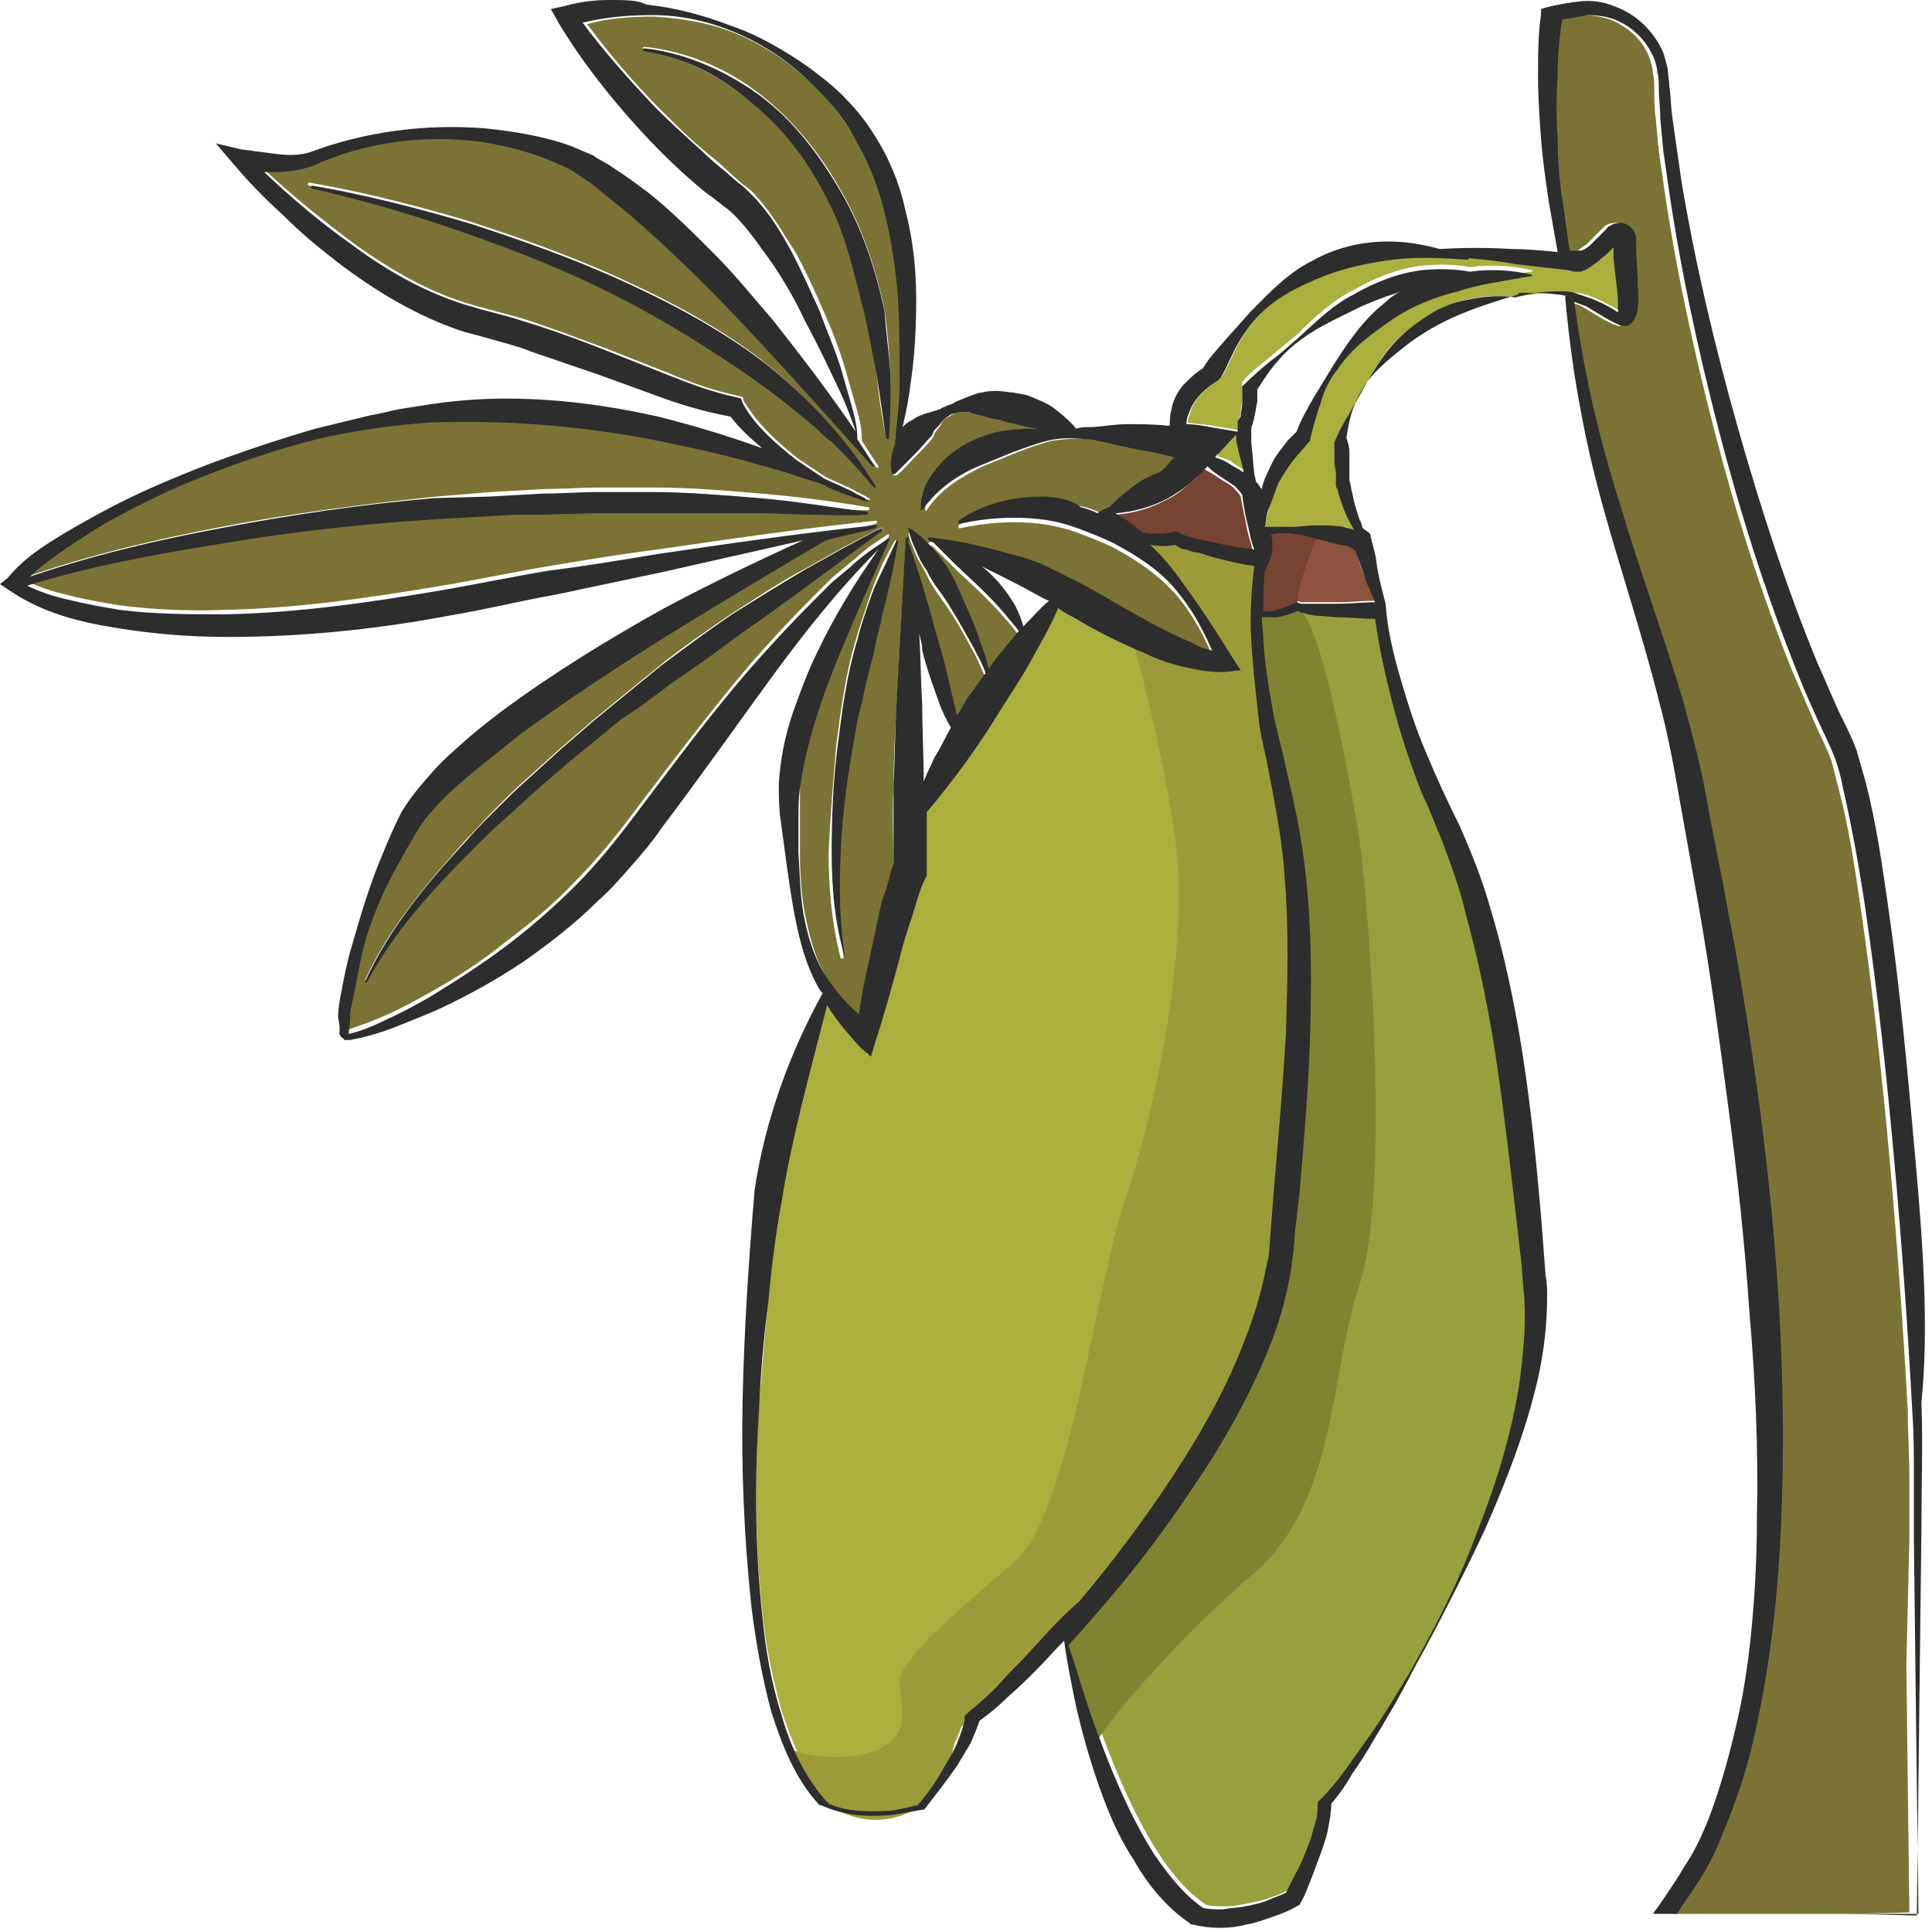 <?xml version="1.0" encoding="utf-8"?>
<!-- Generator: Adobe Illustrator 23.0.0, SVG Export Plug-In . SVG Version: 6.00 Build 0)  -->
<svg version="1.1" id="Layer_1" xmlns="http://www.w3.org/2000/svg" xmlns:xlink="http://www.w3.org/1999/xlink" x="0px" y="0px"
	 viewBox="0 0 128 128" style="enable-background:new 0 0 128 128;" xml:space="preserve">
<style type="text/css">
	.st0{fill:#97A03D;}
	.st1{fill:#8D533E;}
	.st2{fill:#AAAF3E;}
	.st3{fill:#774333;}
	.st4{fill:#D3B48C;}
	.st5{fill:#7A7335;}
	.st6{fill:#2D2D2D;}
	.st7{fill:#808432;}
	.st8{fill:#9B9B3A;}
</style>
<g>
	<path class="st0" d="M87.3,40.5c-0.2,0-0.5,0-0.7-0.1c-0.1,0-0.2,0-0.4-0.1c-0.1,0-0.1,0-0.2-0.1c0,0-0.1,0-0.1,0
		c-0.4,0.2-0.9,0.3-1.3,0.4c-0.2,0-0.5,0.1-0.8,0c-0.1,0-0.1,0-0.2,0c0,0.5,0.1,1,0.1,1.5c0.1,1.7,0.4,3.4,0.7,5.1
		c0.2,0.8,0.4,1.7,0.6,2.5l0.6,2.6c0.4,1.7,0.7,3.5,0.9,5.3c0.4,3.5,0.5,7.1,0.3,10.6c-0.1,3.5-0.4,7-0.7,10.5L86,81.4l-0.1,1.3
		c0,0.4-0.1,0.9-0.2,1.4c-0.3,1.8-0.8,3.6-1.5,5.2c-1.4,3.3-3.2,6.4-5.2,9.4c-2,2.9-4.2,5.7-6.5,8.4c-0.5,0.6-1,1.1-1.5,1.7
		c0.4,1.5,0.9,3,1.4,4.4c0.6,1.7,1.2,3.3,1.9,4.9c0.7,1.6,1.5,3.2,2.4,4.6c0.9,1.4,1.9,2.6,3.2,3.5c0.4,0.1,0.8,0.1,1.3,0.1
		c0.5,0,1-0.1,1.5-0.2c0.5-0.1,1-0.2,1.5-0.4c0.4-0.1,0.8-0.3,1.2-0.5c0.2-0.4,0.4-0.8,0.6-1.2c0.2-0.5,0.5-1,0.7-1.5
		c0.2-0.5,0.4-1,0.5-1.5c0.1-0.5,0.3-1,0.3-1.5l0-0.3l0.2-0.2c0.6-0.5,1.1-1.2,1.6-1.9c0.5-0.7,1-1.4,1.5-2.1c1-1.4,1.9-2.9,2.8-4.4
		c1.8-3,3.3-6.2,4.5-9.4c1.2-3.2,2.2-6.6,2.8-10c0.3-1.7,0.4-3.4,0.3-5.1c0-0.4-0.1-0.8-0.1-1.3l-0.1-1.3l-0.3-2.6
		c-0.4-3.5-0.8-6.9-1.3-10.4c-0.5-3.4-1.1-6.8-2.1-10.2c-0.5-1.7-1-3.3-1.6-4.9L95,54.4l-0.5-1.2c-0.3-0.8-0.7-1.6-1-2.5
		c-0.6-1.7-1.1-3.4-1.5-5.1c-0.4-1.6-0.7-3.2-0.8-4.9c-0.8,0-1.6,0-2.4-0.1C88.3,40.6,87.8,40.6,87.3,40.5z"/>
	<path class="st1" d="M87.2,35.6c-1-0.3-2-0.4-3-0.3c0,0.2,0.1,0.5,0.1,0.7c0,0.3,0,0.5-0.1,0.8c-0.1,0.3-0.2,0.6-0.4,0.9
		c-0.1,0.9-0.1,1.8-0.1,2.7c0.1,0,0.1,0,0.2,0c0.2,0,0.5-0.1,0.7-0.1c0.5-0.1,0.9-0.3,1.3-0.5l0.3,0.1c0,0,0,0,0,0c0,0,0.1,0,0.1,0
		c0.1,0,0.2,0,0.3,0c0.2,0,0.5,0,0.7,0c0.5,0,0.9,0,1.4,0c0.8,0,1.6-0.1,2.4-0.1c-0.2-0.5-0.4-0.9-0.6-1.4c-0.3-0.7-0.5-1.3-0.7-2
		c-0.2-0.2-0.6-0.4-1.1-0.5C88.3,35.8,87.7,35.7,87.2,35.6z"/>
	<path class="st2" d="M82.5,31.2c-0.2-0.5-0.3-1.1-0.4-1.7c0-0.2-0.1-0.5-0.1-0.8l-1.2,1.3c-0.1,0.1-0.1,0.2-0.2,0.2
		c0.3,0.1,0.6,0.2,0.9,0.3C81.8,30.8,82.1,30.9,82.5,31.2z"/>
	<path class="st3" d="M79.2,31.7c-0.6,0.5-1.2,1.1-1.9,1.4c-1.1,0.6-2.2,0.9-3.4,1c0,0-0.1,0-0.1,0c0.3,0.1,0.5,0.3,0.8,0.5
		c0.4,0.2,0.7,0.5,1,0.8c0,0,0.1,0,0.1,0c0.7,0.1,1.4,0.1,2.1-0.1l0.3,0.1c0,0,0,0,0,0c0,0,0.1,0,0.1,0.1c0.1,0,0.2,0.1,0.3,0.1
		c0.2,0.1,0.4,0.1,0.7,0.2c0.5,0.1,0.9,0.2,1.4,0.3c0.8,0.1,1.6,0.3,2.4,0.4c-0.1-0.5-0.3-1-0.4-1.5c-0.1-0.7-0.3-1.4-0.4-2.1
		c-0.1-0.2-0.3-0.4-0.5-0.6c-0.2-0.2-0.6-0.4-0.9-0.6c-0.3-0.2-0.6-0.4-1-0.6C79.7,31.2,79.5,31.4,79.2,31.7z"/>
	<path class="st2" d="M105.3,19.6c0.6,0.2,1.1,0.5,1.7,0.8l0.3,0.2c0,0,0-0.1,0-0.1c0-0.5,0-1.1-0.1-1.7L107,17l0-0.7l-0.3,0.3
		c-0.2,0.2-0.5,0.4-0.7,0.6c-0.3,0.2-0.5,0.4-0.9,0.6c-0.1,0-0.2,0.1-0.3,0.1c-0.1,0-0.4,0-0.4,0l-0.4-0.1l-3.5-0.4
		c-1-0.1-2.1-0.2-3.1-0.4c0,0,0,0,0,0.1c0,0,0,0-0.1,0c-1.7-0.1-3.3-0.1-4.9,0c-1.6,0.2-3.2,0.5-4.6,1.1c-1.5,0.6-3,1.3-4.2,2.5
		c-0.6,0.6-1.1,1.3-1.5,2c-0.4,0.7-0.7,1.5-1.1,2.2l-0.1,0.1l-0.1,0.1c-0.8,0.6-1.6,1.2-1.9,2.1c-0.1,0.3-0.2,0.5-0.2,0.8
		c0.5,0.1,1.1,0.1,1.6,0.2l1.8,0.3c0-0.1,0-0.1,0-0.2c0-0.2,0-0.4,0-0.5l0.1-0.5c0-0.3,0.1-0.6,0.1-0.9c0-0.1,0-0.3,0-0.4
		c0-0.1,0-0.3,0-0.4l0-0.3l0.1-0.1c0.5-0.6,1.2-1.1,1.8-1.6c0.6-0.5,1.2-1,1.8-1.5c1.1-1.1,2.3-2.2,3.7-2.9c1.4-0.8,2.9-1.4,4.5-1.6
		c1.1-0.1,2.2-0.1,3.2,0.1c1.4-0.2,2.8-0.1,4.1,0.2c0,0,0.1,0,0,0.1c0,0,0,0-0.1,0c-1.7,0.3-3.3,0.5-4.8,1c-1.5,0.5-3,1.1-4.4,1.9
		c-1.3,0.9-2.7,1.9-3.6,3.3c-0.5,0.7-0.8,1.4-1.1,2.2c-0.3,0.8-0.4,1.6-0.7,2.4l0,0.1l-0.1,0.1c-0.4,0.4-0.8,0.8-1.1,1.3
		C85.3,31,85,31.5,84.7,32c-0.3,0.5-0.5,1-0.6,1.6c-0.1,0.4-0.2,0.8-0.3,1.3l0,0c0.6,0.1,1.1,0.1,1.7,0c0.6,0,1.1-0.1,1.7-0.1
		c0.6,0,1.2,0,1.8,0.1c0.2,0,0.4,0.1,0.7,0.2c-0.3-0.5-0.6-1.1-0.8-1.7c-0.1-0.3-0.2-0.6-0.3-1c0-0.2,0-0.4-0.1-0.5l0-0.5
		c0-0.3,0-0.6-0.1-0.9c0-0.1,0-0.3,0-0.4c0-0.1,0-0.3,0-0.4l0-0.3l0-0.1c0.3-0.7,0.6-1.3,1-1.9c0.4-0.6,0.7-1.2,1-1.8
		c0.7-1.2,1.4-2.5,2.5-3.4c0.5-0.5,1.1-0.9,1.7-1.3c0.6-0.4,1.3-0.6,2-0.9c1.3-0.4,2.6-0.5,3.8-0.3c1-0.2,2-0.3,3-0.4
		c0.3,0,0.6,0,1,0.1C104.7,19.4,105,19.5,105.3,19.6z"/>
	<path class="st2" d="M77.5,97.7c1.9-2.9,3.6-5.9,4.8-9.1c0.6-1.6,1.1-3.2,1.4-4.8c0.1-0.4,0.1-0.8,0.2-1.2l0.1-1.3l0.2-2.6
		c0.3-3.5,0.7-7,0.8-10.4c0.2-3.5,0.2-6.9-0.1-10.4c-0.1-1.7-0.4-3.4-0.7-5.1l-0.5-2.6c-0.2-0.9-0.3-1.7-0.5-2.6
		c-0.3-1.8-0.5-3.5-0.5-5.3c-0.1-1.6-0.1-3.3,0.2-4.9c-0.8-0.2-1.6-0.3-2.4-0.5c-0.5-0.1-0.9-0.2-1.4-0.4c-0.2-0.1-0.5-0.1-0.7-0.2
		c-0.1,0-0.2-0.1-0.4-0.1c-0.1,0-0.1-0.1-0.2-0.1c0,0-0.1,0-0.1-0.1c-0.6,0.1-1.2,0.1-1.7,0c0.9,0.9,1.7,2,2.5,3
		c1.1,1.5,2.1,3.1,3.1,4.7l0.4,0.6l-0.8,0.1c-1,0.1-2-0.1-2.9-0.3c-0.9-0.2-1.8-0.6-2.6-0.9c-1.7-0.7-3.3-1.5-4.8-2.4
		c-0.3-0.2-0.6-0.4-1-0.6c-0.5,1.1-1.1,2.2-1.7,3.3c-0.8,1.3-1.6,2.6-2.4,3.9c-0.8,1.3-1.7,2.5-2.6,3.8c-0.6,0.8-1.3,1.7-2,2.5
		c0,1.3,0,2.7,0,4l0,0.2l-0.1,0.2c-0.3,0.8-0.6,1.7-0.9,2.6c-0.3,0.9-0.5,1.8-0.8,2.7c-0.5,1.8-1,3.7-1.6,5.5l-0.3,1L57,69.1
		c-0.9-0.8-1.6-1.8-2.2-2.8c-1.1,4.3-2.3,8.6-3,12.9c-0.4,2.2-0.7,4.5-0.9,6.8c-0.2,2.3-0.4,4.6-0.6,6.9c-0.3,4.6-0.3,9.2,0.2,13.8
		c0.2,2.3,0.7,4.5,1.3,6.7c0.7,2.1,1.6,4.3,3.1,5.8c0.9,0.4,1.9,0.5,2.9,0.5c0.5,0,1-0.1,1.6-0.1c0.5-0.1,0.9-0.2,1.4-0.3
		c0.6-0.8,1.3-1.7,1.8-2.6c0.3-0.5,0.5-1,0.8-1.5c0.2-0.5,0.4-1,0.5-1.5l0-0.3l0.2-0.2c0.6-0.5,1.3-1.1,1.9-1.7
		c0.6-0.6,1.2-1.2,1.8-1.9c1.2-1.3,2.3-2.6,3.5-3.9C73.4,103.3,75.6,100.6,77.5,97.7z"/>
	<path class="st4" d="M107.1,16.2C107.1,16.2,107.1,16.2,107.1,16.2C107.1,16.1,107.1,16.1,107.1,16.2L107.1,16.2z"/>
	<path class="st4" d="M107.6,20.7C107.6,20.8,107.6,20.8,107.6,20.7C107.6,20.7,107.6,20.7,107.6,20.7z"/>
	<path class="st4" d="M57.6,33.2C57.6,33.2,57.6,33.1,57.6,33.2C57.6,33.1,57.6,33.2,57.6,33.2C57.6,33.2,57.6,33.2,57.6,33.2z"/>
	<path class="st5" d="M126.5,102l0-4.2c0-1.4-0.1-2.8-0.1-4.2c-0.3-5.6-0.7-11.1-1.2-16.7c-0.5-5.5-1.1-11.1-1.9-16.6
		c-0.4-2.7-0.8-5.5-1.5-8.1c-0.2-0.7-0.3-1.3-0.5-1.9c-0.2-0.5-0.5-1.2-0.8-1.8c-0.6-1.3-1.1-2.6-1.7-3.9c-2.1-5.2-3.8-10.6-5.2-16
		c-1.4-5.4-2.6-10.9-3.4-16.5l-0.3-2.1l-0.2-2.1c-0.1-0.7-0.1-1.4-0.1-2.1c0-0.4,0-0.6-0.1-1c0-0.3-0.1-0.6-0.2-0.9
		c-0.4-1.2-1.4-2.1-2.6-2.6c-0.6-0.2-1.2-0.3-1.8-0.3c-0.5,0-1.1,0.1-1.7,0.3c-0.2,1.2-0.2,2.5-0.3,3.7c0,1.4,0,2.7,0,4.1
		c0.1,1.4,0.2,2.7,0.3,4.1c0.1,1.2,0.3,2.3,0.5,3.4c0.1,0,0.2,0,0.3,0l0.4,0c0,0,0,0,0,0c0,0,0,0,0.1,0c0.2-0.1,0.4-0.3,0.6-0.4
		c0.2-0.2,0.4-0.4,0.6-0.6l0.3-0.3l0.1-0.1c0,0,0.1-0.1,0.2-0.2c0.1-0.1,0.3-0.2,0.5-0.2c0.3-0.1,0.7,0,0.9,0.2
		c0.3,0.2,0.4,0.5,0.4,0.8l0,0.9l0.1,1.8c0,0.6,0.1,1.2,0,1.9c0,0.2,0,0.3-0.1,0.5c0,0.1-0.1,0.2-0.2,0.4c0,0.1-0.1,0.2-0.2,0.2
		c-0.1,0-0.1,0.1-0.2,0.1c-0.1,0-0.2,0-0.2,0c0,0-0.1,0-0.1,0c-0.2-0.1-0.2-0.1-0.3-0.1l-0.2-0.1l-0.4-0.2c-0.5-0.3-1-0.6-1.5-0.9
		c-0.2-0.1-0.5-0.2-0.8-0.3c0,0,0,0,0,0c0,0,0,0,0,0c0.3,2.3,0.7,4.5,1.2,6.7c0.5,2.2,1.1,4.4,1.8,6.6c1.3,4.4,2.9,8.7,4.2,13.1
		c0.6,2.2,1.2,4.5,1.6,6.7c0.4,2.2,0.9,4.5,1.3,6.8c0.9,4.5,1.5,9,2.2,13.6c1.2,9.1,1.8,18.3,1.4,27.5c-0.2,4.6-0.7,9.2-1.7,13.7
		c-0.5,2.2-1.2,4.5-2.1,6.6c-0.4,1.1-1,2.1-1.5,3.1c-0.5,0.8-1.1,1.6-1.6,2.4l7.8,0c2.6,0,5.3,0,7.9-0.1l-0.2-16.4L126.5,102z"/>
	<path class="st5" d="M56.9,67.5l0.3-1.8c0.2-0.9,0.4-1.9,0.6-2.8c0.2-0.9,0.4-1.9,0.6-2.8c0.2-0.9,0.4-1.7,0.8-2.6
		c0-1.8-0.1-3.5,0-5.3c0-1.8,0.1-3.6,0.2-5.4c0.1-1.8,0.2-3.6,0.3-5.4l0.3-5.4c0-0.1,0-0.1,0.1-0.1c0,0,0.1,0,0.1,0.1
		c0,0.1,0,0.2,0,0.3c0.8,2.2,1.5,4.4,2,6.6c0.4,1.6,0.8,3.2,1.2,4.8c0.3-0.4,0.5-0.9,0.8-1.3c0.3-0.5,0.7-1,1.1-1.5
		c-0.3-0.6-0.5-1.2-0.8-1.7c-0.5-0.9-0.9-1.7-1.5-2.6c-0.5-0.8-1.2-1.6-1.6-2.5c-0.2-0.4-0.5-0.9-0.7-1.3c-0.2-0.5-0.4-0.9-0.5-1.4
		c0,0,0-0.1,0-0.1c0,0,0,0,0.1,0c0.9,0.6,1.6,1.4,2.2,2.2c0.6,0.8,1,1.8,1.4,2.7c0.4,0.9,0.8,1.9,1.1,2.8c0.2,0.5,0.3,1.1,0.5,1.6
		c0.5-0.6,1-1.3,1.5-1.9c0.2-0.2,0.3-0.4,0.5-0.6c-0.3-0.4-0.6-0.8-0.9-1.1c-0.5-0.6-1-1.1-1.6-1.7l-1.7-1.6c-0.5-0.5-1-1-1.5-1.5
		l-0.3-0.1c0,0-0.1-0.1,0-0.1c0,0,0.1-0.1,0.1-0.1c1.8,0.2,3.6,0.6,5.3,1.1c0.9,0.3,1.7,0.6,2.6,0.9c0.9,0.3,1.7,0.8,2.4,1.2
		c1.6,0.8,3.1,1.8,4.6,2.6c0.8,0.4,1.5,0.8,2.3,1.1c0.5,0.2,1,0.4,1.5,0.6c-0.6-1.4-1.3-2.7-2.3-3.9c-1.2-1.4-2.7-2.4-4.2-3.2
		c-0.8-0.4-1.6-0.7-2.4-1c-0.8-0.3-1.7-0.5-2.5-0.6c-1.7-0.2-3.5-0.1-5.3,0.3l0,0c-0.1,0-0.1,0-0.1-0.1c0,0,0-0.1,0-0.1
		c1.6-1.1,3.5-1.6,5.5-1.6c1,0,2,0.2,2.9,0.4c0.4,0.1,0.8,0.3,1.1,0.4c0.3-0.1,0.5-0.2,0.8-0.4c0.2-0.2,0.3-0.3,0.5-0.5
		c0.4-0.4,0.9-0.8,1.4-1.1c0.4-0.3,0.9-0.5,1.4-0.7c0.2-0.2,0.4-0.5,0.7-0.7c0.1-0.1,0.2-0.2,0.3-0.3c-0.3-0.1-0.5-0.1-0.8-0.2
		c-0.8-0.2-1.7-0.3-2.5-0.5c-0.4-0.1-0.8-0.2-1.3-0.3c-0.4-0.1-0.8-0.1-1.3-0.2c-0.9-0.1-1.7,0-2.5,0.1c-0.8,0.2-1.6,0.5-2.4,0.8
		l-2.2,0.9c-1.4,0.7-2.8,1.5-3.7,2.9l0,0c0,0-0.1,0.1-0.1,0c0,0,0,0,0-0.1c0-1,0.4-1.9,1-2.6c0.6-0.7,1.4-1.3,2.2-1.8
		c0.8-0.4,1.7-0.7,2.6-0.8c0.7-0.1,1.4-0.1,2.1-0.1c-0.4-0.1-0.8-0.1-1.2-0.2C67.6,28.1,67.3,28,67,28c-0.3-0.1-0.5-0.2-0.8-0.2
		c-0.5-0.1-1.1-0.3-1.7-0.4c-0.1,0-0.3-0.1-0.4-0.1c-0.1,0-0.3,0-0.4,0c-0.1,0-0.3,0-0.4,0.1c-0.1,0-0.3,0.1-0.4,0.2
		c-0.3,0.1-0.5,0.3-0.6,0.6L62,28.6c-0.1,0.1-0.1,0.2-0.2,0.4c-0.3,0.4-0.7,0.8-1.1,1.2c-0.4,0.4-0.8,0.9-1.3,1.3l0,0
		c0,0-0.1,0-0.2,0c0,0,0,0,0,0c-0.2-0.7-0.1-1.4,0.2-2l0.1-1.2c0.1-0.9,0.1-1.9,0.2-2.8c0.1-1.9,0.1-3.7-0.1-5.6
		c-0.3-3.7-1.1-7.3-2.8-10.5c-0.9-1.6-2-3-3.4-4.2c-1.4-1.3-3-2.3-4.7-3c-1.7-0.7-3.6-1-5.4-1.1c-1.5,0-3,0.1-4.4,0.5
		c1.5,2,3.1,3.9,4.8,5.6c1,1,2,2,3.1,2.9c0.5,0.4,1.1,0.9,1.6,1.4l0.8,0.7c0.3,0.2,0.7,0.5,0.9,0.8c1.1,1.2,1.8,2.5,2.6,3.7
		c0.7,1.3,1.3,2.6,1.9,4c0.6,1.3,1.1,2.7,1.5,4.1c0.2,0.7,0.4,1.4,0.6,2.1c0.2,0.7,0.4,1.4,0.4,2.2c0,0,0,0.1,0,0.1
		c0.4,0.6,0.7,1.1,1.1,1.7c0,0,0,0.1,0,0.1c0,0-0.1,0-0.1,0c-2.6-2.9-5.2-5.8-7.8-8.6c-2.6-2.8-5.3-5.5-8.2-8
		c-0.7-0.6-1.5-1.2-2.2-1.8c-0.4-0.3-0.8-0.5-1.1-0.8L38,11.2c-0.2-0.1-0.4-0.2-0.6-0.3c-1.7-0.8-3.5-1.3-5.4-1.6
		c-3.8-0.5-7.7,0-11.2,1.6l0,0l0,0c-0.8,0.3-1.7,0.3-2.5,0.4c-0.2,0-0.5,0-0.7,0c1.8,1.7,3.8,3.3,5.8,4.8c2.5,1.8,5.1,3.3,7.9,4.1
		c0.7,0.2,1.5,0.4,2.2,0.6c0.8,0.2,1.5,0.4,2.3,0.7c1.5,0.5,3,1.1,4.4,1.6l4.3,1.7c1.4,0.6,2.9,1.1,4.3,1.4l0.4,0.1l0.1,0.3
		c0.9,1.5,2.2,2.7,3.6,3.8c0.6,0.4,1.2,0.8,1.8,1.2c0.4,0.2,0.9,0.4,1.3,0.6c0.3,0.1,0.6,0.3,0.8,0.4l0.4,0.2l0.2,0.1l0.1,0.1l0.1,0
		l0,0l0,0c0,0.1,0.1-0.1,0,0.1c0,0,0,0,0-0.1c0,0,0.1,0.1,0,0.1c0,0-0.1,0.1-0.1,0c0,0-0.1,0.1-0.1,0c-0.9-0.3-1.8-0.6-2.6-1
		c-0.1-0.1-0.3-0.1-0.4-0.2c-0.1,0-0.3-0.1-0.4-0.1c-1.2-0.4-2.4-0.7-3.6-1.1c-2.4-0.7-4.8-1.3-7.2-1.7c-4.9-0.9-9.8-1.3-14.7-1.1
		c-1.2,0.1-2.5,0.2-3.7,0.4c-1.2,0.2-2.4,0.4-3.7,0.7c-2.4,0.6-4.8,1.4-7.1,2.3c-2.3,0.9-4.6,2-6.8,3.2c-1.1,0.6-2.1,1.3-3.1,2
		c-0.7,0.5-1.4,1-2,1.6c4.1-1.4,8.4-2.4,12.6-3.2c4.7-0.9,9.4-1.5,14.2-2l3.6-0.3l1.8-0.1l1.8-0.1c1.2,0,2.4-0.1,3.6-0.1l3.6,0
		c2.4,0,4.8,0.2,7.1,0.4c2.4,0.2,4.7,0.5,7.1,0.9c0,0,0.1,0,0.1,0.1c0,0,0,0.1-0.1,0.1c-1.2,0-2.4,0-3.6,0c-1.2,0-2.4-0.1-3.6-0.1
		c-1.2,0-2.4,0-3.6,0l-1.8,0l-1.8,0l-3.5,0L36,33.8l-1.8,0l-1.8,0.1l-3.5,0.2c-4.7,0.3-9.4,0.8-14.1,1.6c-4.4,0.7-8.7,1.6-13,2.8
		c0.8,0.4,1.7,0.7,2.6,0.9c1.1,0.3,2.3,0.5,3.5,0.7c2.3,0.3,4.7,0.4,7.1,0.3c4.8-0.1,9.5-0.8,14.3-1.6c2.4-0.4,4.7-0.9,7.1-1.3
		c2.4-0.4,4.8-0.8,7.2-1.1c4.8-0.7,9.6-1.4,14.4-1.9c0.1,0,0.1,0,0.1,0.1c0,0,0,0.1-0.1,0.1c-1.1,0.3-2.2,0.6-3.3,0.8
		c-6.9,4.2-13.9,8.2-20.3,12.9c-1.6,1.2-3.2,2.5-4.7,3.9c-0.7,0.7-1.4,1.4-1.9,2.2c-0.5,0.8-1.1,1.7-1.5,2.6c-1,1.8-1.7,3.7-2.3,5.7
		c-0.3,1-0.5,2-0.6,3c-0.1,0.5-0.1,1-0.2,1.5l-0.1,0.8l0,0.1c0.9-0.3,1.7-0.6,2.6-1c0.9-0.4,1.8-0.9,2.7-1.4c1.8-1,3.5-2.1,5.1-3.4
		c1.6-1.2,3.2-2.5,4.6-4c1.4-1.4,2.7-3,3.9-4.6c2.5-3.3,5-6.6,7.7-9.8c1.4-1.6,2.8-3.1,4.3-4.6l1.1-1.1l1.2-1c0.4-0.3,0.8-0.7,1.2-1
		c0.4-0.3,0.9-0.6,1.3-0.9c0,0,0.1,0,0.1,0c0,0,0,0.1,0,0.1l0,0c0,0,0,0,0,0c-1.2,2.7-2.5,5.4-3.5,8.1c-1.1,2.7-2,5.5-2.4,8.3
		C53,52.9,53,53.5,53,54.3l0,2.2c0,1.5,0.1,3,0.4,4.4c0.3,1.4,0.7,2.9,1.5,4.1C55.4,65.9,56.1,66.8,56.9,67.5z M57.8,32.1
		C57.7,32.1,57.7,32.1,57.8,32.1L57.8,32.1c-0.7-0.7-1.2-1.4-1.9-2l-0.5-0.5l-0.5-0.5c-0.3-0.3-0.6-0.6-1-0.9
		c-1.3-1.2-2.7-2.3-4.2-3.3c-2.9-2-5.9-3.9-9.1-5.5c-3.2-1.6-6.5-2.9-9.8-4.1c-3.4-1.2-6.8-2.2-10.3-3c0,0-0.1,0-0.1-0.1
		c0,0,0-0.1,0.1-0.1c3.5,0.6,7,1.5,10.4,2.5c3.4,1.1,6.8,2.3,10.1,3.8c3.3,1.5,6.5,3.2,9.4,5.4C53.4,26.2,56,28.9,57.8,32.1
		C57.8,32.1,57.8,32.1,57.8,32.1z M58.5,35.1c-0.8,0.6-1.5,1.1-2.3,1.7l-2.3,1.7c-1.5,1.1-3.1,2.2-4.6,3.3c-0.8,0.5-1.5,1.1-2.3,1.7
		l-2.3,1.6l-2.3,1.7l-1.2,0.8L40,48.5l-2.2,1.8l-2.2,1.9c-0.7,0.6-1.4,1.3-2.1,1.9c-0.7,0.6-1.4,1.3-2.1,2c-2.7,2.7-5.3,5.5-7.1,8.9
		l0,0c0,0-0.1,0-0.1,0c0,0,0-0.1,0-0.1c1.6-3.5,4.2-6.5,6.7-9.3c0.7-0.7,1.3-1.4,2-2.1c0.7-0.7,1.4-1.4,2.1-2l2.1-1.9l2.2-1.9
		l1.1-0.9l1.1-0.9l2.2-1.8c1.5-1.2,3.1-2.3,4.7-3.4c1.6-1,3.2-2.1,4.9-3l2.5-1.4c0.8-0.4,1.7-0.9,2.5-1.3
		C58.5,34.9,58.5,35,58.5,35.1C58.5,35,58.5,35.1,58.5,35.1z M58.8,28.9C58.8,28.9,58.8,28.9,58.8,28.9c-0.1,0.1-0.1,0-0.1,0l0,0
		c-0.3-1.4-0.5-2.7-0.6-4.1l-0.8-4c-0.7-2.6-1.2-5.3-2.5-7.7c-1.2-2.4-2.8-4.6-4.9-6.3c-2.1-1.7-4.6-3-7.2-3.5l0,0
		c0,0-0.1,0-0.1-0.1c0,0,0-0.1,0.1-0.1c2.8,0.3,5.4,1.4,7.6,3.1c2.2,1.7,4,3.9,5.4,6.4c1.4,2.4,2.3,5.1,2.9,7.9
		c0.2,1.4,0.3,2.8,0.4,4.2C59,26.1,58.9,27.5,58.8,28.9z M55.4,49.4c0.3-2.3,0.6-4.7,1.3-7c0.3-1.1,0.7-2.2,1.1-3.4
		c0.4-1.1,0.9-2.2,1.5-3.2c0,0,0.1,0,0.1,0c0,0,0,0,0,0.1c-0.2,1.2-0.5,2.3-0.7,3.4c-0.1,0.6-0.3,1.1-0.4,1.7
		c-0.1,0.6-0.3,1.1-0.4,1.7c-0.2,1.1-0.6,2.3-0.8,3.4c-0.1,0.6-0.3,1.1-0.4,1.7l-0.3,1.7c-0.4,2.3-0.7,4.6-0.8,6.9
		c-0.1,2.3-0.1,4.7,0.3,7l0,0c0,0,0,0.1-0.1,0.1c0,0-0.1,0-0.1,0c-0.6-2.3-0.8-4.7-0.8-7C55,54.1,55.2,51.8,55.4,49.4z"/>
	<path class="st6" d="M58.4,35c-0.9,0.4-1.7,0.9-2.5,1.3l-2.5,1.4c-1.7,1-3.3,2-4.9,3c-1.6,1.1-3.1,2.2-4.7,3.4l-2.2,1.8l-1.1,0.9
		l-1.1,0.9l-2.2,1.9L35,51.6c-0.7,0.6-1.4,1.3-2.1,2c-0.7,0.7-1.4,1.4-2,2.1c-2.6,2.8-5.1,5.8-6.7,9.3c0,0,0,0.1,0,0.1
		c0,0,0.1,0,0.1,0l0,0c1.8-3.4,4.4-6.2,7.1-8.9c0.7-0.7,1.3-1.3,2.1-2c0.7-0.6,1.4-1.3,2.1-1.9l2.2-1.9l2.2-1.8l1.1-0.9l1.2-0.8
		l2.3-1.7l2.3-1.6c0.8-0.6,1.5-1.1,2.3-1.7c1.6-1.1,3.1-2.2,4.6-3.3l2.3-1.7c0.8-0.6,1.5-1.1,2.3-1.7C58.5,35.1,58.5,35,58.4,35
		C58.5,35,58.5,34.9,58.4,35z"/>
	<path class="st6" d="M56,63.5C56,63.5,56,63.5,56,63.5L56,63.5c-0.4-2.4-0.4-4.7-0.3-7.1c0.1-2.3,0.4-4.6,0.8-6.9l0.3-1.7
		c0.1-0.6,0.3-1.1,0.4-1.7c0.2-1.1,0.6-2.3,0.8-3.4c0.1-0.6,0.3-1.1,0.4-1.7c0.1-0.6,0.3-1.1,0.4-1.7c0.3-1.1,0.5-2.3,0.7-3.4
		c0,0,0-0.1,0-0.1c0,0-0.1,0-0.1,0c-0.5,1.1-1,2.1-1.5,3.2c-0.4,1.1-0.8,2.2-1.1,3.4c-0.7,2.3-1,4.6-1.3,7c-0.3,2.3-0.4,4.7-0.4,7.1
		C55.1,58.8,55.3,61.2,56,63.5C55.9,63.5,55.9,63.5,56,63.5z"/>
	<path class="st6" d="M55.7,12.7c-1.4-2.4-3.1-4.7-5.4-6.4c-2.2-1.6-4.9-2.8-7.6-3.1c0,0-0.1,0-0.1,0.1c0,0,0,0.1,0.1,0.1l0,0
		c2.7,0.4,5.2,1.7,7.2,3.5c2.1,1.7,3.7,3.9,4.9,6.3c1.3,2.4,1.8,5.1,2.5,7.7l0.8,4c0.2,1.4,0.4,2.7,0.6,4.1l0,0c0,0,0,0,0.1,0.1
		c0,0,0.1,0,0.1-0.1c0.1-1.4,0.1-2.8,0.1-4.2c-0.1-1.4-0.3-2.8-0.4-4.2C58,17.8,57.1,15.1,55.7,12.7z"/>
	<path class="st7" d="M83.1,40.6c0,0,2.2-0.1,2.8-0.3c1.5,0.3,3.3,10.3,4,14.2c0.7,3.9,2.3,24.1,0.2,30.5
		c-2.1,6.4-1.5,14.5-7.1,19.3c-5.6,4.8-10.6,10.9-10.5,11.5c-1.2-4.5-2-8.1-2-8.1s7.6-8.5,9.9-12.7c2.3-4.2,4.6-14.7,5.1-20.3
		c0.4-4.5-0.5-19.2-0.6-22.4S83.1,40.6,83.1,40.6z"/>
	<path class="st8" d="M74.9,41.9c0,0,3,10.6,3.2,16.4c0.2,5.8-1.4,14.8-3.5,21c-2.1,6.2-3.7,21.1-7.5,24.3c-3.8,3.2-7.5,6.4-7.5,7.8
		c0,1.4,0.9,3.3-1.2,4.4c-2.2,1.1-5.8,0.5-6.2-0.1c1.1,3.7,4.7,6,8.2,4.3c3.5-1.6,2.1-5.2,3.7-5.9c1.5-0.7,15-15.4,17-20.5
		s5.5-17.2,4.6-23.6s1.1-16-1.6-22.4c-1-6-0.4-10.5-0.8-10.6c-0.3,0-5.5-1.3-5.7-1.3S75,35.8,75,35.8s5.7,4.6,6.1,8.1
		C77.9,43.6,74.9,41.9,74.9,41.9z"/>
	<path class="st3" d="M87.5,35.1c-0.2,0.1-1.8,4.3-1.5,5.1c-0.8,0.2-2.1,0.5-2.6,0.4c-0.1-1,0.5-4.2,0.4-4.7
		c-0.1-0.5,0.1-0.9,0.1-0.9C83.9,35,87.5,35.1,87.5,35.1z"/>
	<path class="st6" d="M50.6,24c-2.9-2.2-6.1-3.9-9.4-5.4c-3.3-1.5-6.7-2.7-10.1-3.8c-3.4-1-6.9-1.9-10.4-2.5c0,0-0.1,0-0.1,0.1
		c0,0,0,0.1,0.1,0.1c3.5,0.8,6.9,1.8,10.3,3c3.4,1.2,6.7,2.5,9.8,4.1c3.2,1.6,6.2,3.5,9.1,5.5c1.4,1,2.8,2.1,4.2,3.3
		c0.3,0.3,0.6,0.6,1,0.9l0.5,0.5l0.5,0.5c0.6,0.6,1.2,1.3,1.8,2l0,0c0,0,0.1,0,0.1,0c0,0,0-0.1,0-0.1C56,28.9,53.4,26.2,50.6,24z"/>
	<path class="st6" d="M126.9,76.8c-0.5-5.6-1-11.2-1.8-16.7c-0.4-2.8-0.8-5.6-1.5-8.3c-0.2-0.7-0.4-1.4-0.6-2.1
		c-0.3-0.8-0.6-1.4-0.9-2c-0.6-1.2-1.1-2.5-1.7-3.8c-2.1-5.1-3.8-10.4-5.3-15.7c-1.5-5.3-2.8-10.8-3.7-16.2l-0.3-2.1l-0.3-2.1
		c-0.1-0.7-0.1-1.4-0.2-2.1c0-0.3-0.1-0.7-0.1-1.1c-0.1-0.4-0.2-0.8-0.3-1.1c-0.6-1.4-1.8-2.6-3.3-3.1c-0.7-0.3-1.5-0.4-2.3-0.3
		c-0.8,0.1-1.4,0.2-2.2,0.4l-0.3,0.1l0,0.3c-0.2,1.4-0.2,2.8-0.2,4.2c0,1.4,0.1,2.8,0.2,4.1c0.1,1.4,0.3,2.7,0.5,4.1
		c0.2,1.1,0.4,2.3,0.6,3.4c-1-0.1-2-0.2-3-0.2c-1.6-0.1-3.2-0.1-4.8,0c-1.1-0.3-2.2-0.5-3.4-0.5c-1.8,0-3.5,0.4-5.1,1.3
		c-1.6,0.8-2.8,2.1-4,3.3l-1.7,1.9c-0.5,0.6-1.1,1.2-1.5,1.9c-0.5,0.3-0.9,0.7-1.3,1.1c-0.4,0.5-0.7,1-0.8,1.7
		c-0.1,0.3-0.1,0.7-0.1,1c-0.1,0-0.2,0-0.2,0c-0.9-0.1-1.8-0.1-2.6-0.1c-0.9,0-1.8,0.2-2.6,0.2c-0.3,0-0.5,0-0.8,0.1
		c-0.4-0.5-0.9-0.9-1.4-1.3c-0.5-0.4-1.1-0.6-1.8-0.9c-0.3-0.1-0.6-0.1-1-0.2c-0.3,0-0.7-0.1-1-0.1c-0.3,0-0.7,0-1,0.1
		c-0.3,0-0.7,0.2-1,0.3l-0.5,0.2c-0.2,0.1-0.3,0.1-0.4,0.2c-0.2,0.1-0.3,0.1-0.5,0.2c-0.2,0.1-0.3,0.1-0.4,0.2
		c-0.3,0.1-0.6,0.2-1,0.3l-0.5,0.2c-0.2,0.1-0.3,0.2-0.5,0.3c-0.2,0.1-0.3,0.2-0.5,0.4c0.2-0.9,0.4-1.8,0.5-2.7
		c0.3-1.9,0.4-3.8,0.4-5.8c0-1.9-0.2-3.9-0.7-5.8c-0.4-1.9-1.2-3.8-2.3-5.4c-0.5-0.8-1.2-1.6-1.9-2.3c-0.7-0.7-1.5-1.3-2.3-1.9
		c-1.6-1.1-3.3-2.1-5.1-2.7c-1.8-0.7-3.7-1.2-5.6-1.4C42.3,0,41.4,0,40.4,0c-1,0-1.9,0.1-3,0.4l-0.9,0.2L37,1.5
		c1.5,2.5,3.3,4.8,5.3,7c1,1.1,2,2.1,3.1,3.1c0.6,0.5,1.1,1,1.7,1.4l0.9,0.7c0.3,0.2,0.5,0.4,0.7,0.6c0.9,0.9,1.7,2.1,2.5,3.2
		c0.8,1.2,1.5,2.4,2.1,3.7c0.7,1.3,1.3,2.5,1.9,3.8c0.6,1.2,1.1,2.4,1.5,3.6c-1.7-2.5-3.6-5-5.5-7.4c-1.3-1.5-2.5-3-3.9-4.4
		c-1.4-1.4-2.8-2.8-4.3-4c-0.8-0.6-1.6-1.2-2.4-1.7c-0.4-0.3-0.9-0.5-1.3-0.8l-0.7-0.3c-0.2-0.1-0.5-0.2-0.7-0.3
		c-1.9-0.7-3.9-1-5.8-1.2c-3.9-0.3-7.9,0.2-11.6,1.6l0,0c-0.7,0.2-1.4,0.2-2.2,0.1c-0.8-0.1-1.5-0.2-2.3-0.3l-1.7-0.4l1.2,1.4
		c1,1.2,2.1,2.3,3.3,3.4c1.1,1.1,2.3,2.1,3.6,3.1c2.5,1.9,5.3,3.6,8.4,4.6c0.8,0.2,1.5,0.4,2.2,0.6c0.7,0.2,1.5,0.4,2.2,0.7
		c1.5,0.5,2.9,1,4.4,1.5l4.4,1.6c1.4,0.5,2.8,0.9,4.4,1.2c0.6,0.8,1.4,1.5,2.1,2.1c-2.2-0.8-4.5-1.5-6.9-2.1
		c-4.9-1.1-10.1-1.6-15.2-0.8c-0.6,0.1-1.3,0.2-1.9,0.3c-0.6,0.1-1.2,0.3-1.9,0.4c-1.2,0.3-2.5,0.6-3.7,0.9
		c-2.4,0.7-4.8,1.5-7.2,2.4c-2.3,0.9-4.7,1.9-6.9,3.1c-1.1,0.6-2.2,1.2-3.3,1.9c-1.1,0.7-2.1,1.4-3,2.5L0,38.7l0.6,0.4
		c2.2,1.5,4.6,2.1,7.1,2.5c2.4,0.4,4.9,0.6,7.4,0.6c4.9,0,9.8-0.5,14.6-1.4c2.4-0.4,4.8-1,7.1-1.4c2.4-0.5,4.7-1,7.1-1.5
		c3.1-0.7,6.2-1.4,9.3-2.1c-3.1,1.4-6.2,2.9-9.2,4.5c-3.6,2-7.2,4.2-10.6,6.7c-0.8,0.6-1.7,1.3-2.5,2c-0.8,0.7-1.6,1.4-2.3,2.2
		c-0.7,0.8-1.4,1.6-2,2.6c-0.5,1-0.9,1.9-1.3,2.9c-0.8,1.9-1.4,3.9-2,6c-0.3,1-0.5,2-0.7,3.1c-0.1,0.5-0.2,1-0.2,1.6L22.5,68l0,0.4
		c0,0,0,0,0,0l0,0c0,0-0.1,0,0.1,0.3c0.1,0.1,0.2,0.1,0.2,0.2l0.1,0c0.1,0,0.2,0,0.3,0c1.1-0.2,2.1-0.5,3.1-0.9c1-0.4,2-0.8,2.9-1.2
		c1.9-0.9,3.7-1.9,5.5-3.1c1.7-1.2,3.4-2.5,4.9-4c0.8-0.7,1.5-1.5,2.2-2.3c0.7-0.8,1.4-1.6,2-2.5c2.5-3.3,4.9-6.7,7.3-10
		c2.2-3,4.5-5.9,7.1-8.5c-1.5,2.1-2.9,4.4-4,6.7c-0.7,1.4-1.2,2.8-1.7,4.2c-0.5,1.5-0.8,3-0.9,4.6c0,0.8,0,1.6,0.1,2.3
		c0.1,0.7,0.2,1.5,0.3,2.2c0.2,1.5,0.4,3,0.7,4.5c0.3,1.5,0.7,3,1.4,4.3c0.1,0.2,0.2,0.4,0.4,0.6c-2.2,4-3.8,8.4-4.5,13
		c-0.4,4.7-0.7,9.3-0.8,13.9c-0.1,4.6,0.1,9.3,0.6,13.9c0.3,2.3,0.7,4.6,1.3,6.8c0.7,2.2,1.6,4.5,3.2,6.2l0,0l0.1,0
		c1.1,0.5,2.2,0.7,3.3,0.7c0.6,0,1.1,0,1.7-0.1c0.6-0.1,1.1-0.2,1.7-0.3l0.1,0l0.1-0.1c0.7-0.9,1.4-1.8,2.1-2.8
		c0.3-0.5,0.6-1,0.9-1.5c0.2-0.5,0.4-0.9,0.6-1.5c0.7-0.5,1.3-1,1.9-1.6c0.7-0.6,1.3-1.2,1.9-1.8c0.6-0.6,1.2-1.3,1.8-1.9
		c0.2,1.5,0.5,2.9,0.8,4.4c0.4,1.7,0.9,3.5,1.5,5.2c0.6,1.7,1.3,3.4,2.3,4.9c0.9,1.6,2.1,3.1,3.7,4.2l0.1,0.1l0.1,0
		c1.2,0.3,2.5,0.3,3.6,0c0.6-0.1,1.1-0.3,1.7-0.5c0.6-0.2,1.1-0.4,1.6-0.7l0.2-0.1l0.1-0.2c0.3-0.5,0.5-1.1,0.7-1.6
		c0.2-0.5,0.4-1.1,0.6-1.6c0.2-0.6,0.4-1.1,0.5-1.7c0.1-0.5,0.2-1.1,0.2-1.6c0.6-0.7,1-1.3,1.4-2c0.5-0.7,1-1.5,1.4-2.2
		c0.9-1.5,1.8-3,2.6-4.6c1.7-3.1,3.3-6.2,4.8-9.4c1.4-3.2,2.7-6.5,3.5-10c0.4-1.8,0.6-3.6,0.6-5.4c0-0.5,0-0.9-0.1-1.4l-0.1-1.3
		l-0.2-2.6c-0.6-7-1.4-14.1-3.5-20.9c-0.5-1.7-1.2-3.4-1.9-5c-0.8-1.6-1.5-3.1-2.2-4.8c-0.7-1.6-1.2-3.2-1.7-4.9
		c-0.5-1.7-0.9-3.4-1-5c0,0-0.4-1.5-0.5-2.1c-0.1-0.4-0.1-0.8-0.2-1.2c-0.1-0.4-0.2-0.8-0.3-1.2l0-0.1l-0.1-0.1
		c-0.1-0.1-0.3-0.2-0.4-0.3c-0.1-0.2-0.1-0.4-0.2-0.5c-0.2-0.6-0.4-1.2-0.5-1.8c-0.1-0.3-0.1-0.6-0.2-0.9c0-0.1,0-0.3,0-0.4
		c0-0.2,0-0.3,0-0.5c0-0.3,0-0.7,0-1c0-0.3-0.1-0.6-0.2-0.9c0.1-0.6,0.2-1.2,0.4-1.8c0.2-0.6,0.5-1.2,0.9-1.8
		c0.8-1.1,1.9-1.9,2.9-2.7c1.1-0.8,2.2-1.4,3.4-1.9c1.2-0.5,2.5-0.9,3.8-1.3c0,0,0,0,0-0.1c0,0,0,0,0,0c0.9,0,1.7,0,2.5,0.1
		c0.3,0,0.5,0.1,0.7,0.1c0,0-0.1,0-0.1,0.1c0.2,2.3,0.5,4.6,0.9,6.8c0.4,2.3,0.9,4.5,1.5,6.7c1.2,4.4,2.7,8.8,3.8,13.2
		c0.6,2.2,1,4.4,1.4,6.7c0.4,2.2,0.8,4.5,1.2,6.7c0.8,4.5,1.4,9,2,13.5c0.6,4.5,1.1,9.1,1.4,13.6c0.4,4.5,0.6,9.1,0.5,13.6
		c0,2.3-0.1,4.6-0.3,6.8c-0.2,2.3-0.5,4.5-1,6.7c-0.5,2.2-1.1,4.4-1.9,6.5c-0.4,1-0.9,2.1-1.5,3c-0.6,1-1.2,1.9-1.9,2.9l-0.3,0.4
		l0.5,0l8.3,0c2.8,0,5.6,0,8.3,0.1l0.4,0l0-0.4l0.2-16.8l0.1-8.4c0-2.8,0.1-5.6,0-8.4C127.8,88,127.4,82.4,126.9,76.8z M53.3,60.9
		C53,59.5,53,58,52.9,56.5l0-2.2c0-0.8,0-1.4,0.1-2.1c0.4-2.8,1.3-5.6,2.4-8.3c1.1-2.7,2.3-5.4,3.5-8.1c0,0,0,0,0,0l0,0
		c0,0,0-0.1,0-0.1c0,0-0.1-0.1-0.1,0c-0.4,0.3-0.9,0.6-1.3,0.9c-0.4,0.3-0.8,0.6-1.2,1l-1.2,1l-1.1,1.1c-1.5,1.5-2.9,3-4.3,4.6
		c-2.7,3.1-5.2,6.5-7.7,9.8c-1.2,1.6-2.5,3.2-3.9,4.6c-1.4,1.4-3,2.8-4.6,4c-1.6,1.2-3.3,2.3-5.1,3.4c-0.9,0.5-1.8,1-2.7,1.4
		c-0.8,0.4-1.7,0.8-2.6,1l0-0.1l0.1-0.8c0-0.5,0.1-1,0.2-1.5c0.2-1,0.4-2,0.6-3c0.5-2,1.3-3.9,2.3-5.7c0.5-0.9,1-1.8,1.5-2.6
		c0.5-0.8,1.2-1.5,1.9-2.2c1.5-1.4,3.1-2.6,4.7-3.9c6.4-4.7,13.4-8.8,20.3-12.9c1.1-0.3,2.2-0.5,3.3-0.8c0,0,0.1-0.1,0.1-0.1
		c0-0.1-0.1-0.1-0.1-0.1c-4.8,0.5-9.6,1.2-14.4,1.9c-2.4,0.4-4.8,0.8-7.2,1.1c-2.4,0.4-4.8,0.9-7.1,1.3c-4.7,0.8-9.5,1.5-14.3,1.6
		c-2.4,0-4.8,0-7.1-0.3c-1.2-0.2-2.3-0.4-3.5-0.7c-0.9-0.2-1.8-0.5-2.6-0.9c4.2-1.3,8.6-2.1,13-2.8c4.7-0.8,9.4-1.3,14.1-1.6
		l3.5-0.2l1.8-0.1l1.8,0l3.5-0.1l3.5,0l1.8,0l1.8,0c1.2,0,2.4,0,3.6,0c1.2,0,2.4,0.1,3.6,0.1c1.2,0,2.4,0.1,3.6,0c0,0,0.1,0,0.1-0.1
		c0,0,0-0.1-0.1-0.1c-2.4-0.3-4.7-0.7-7.1-0.9c-2.4-0.2-4.8-0.4-7.1-0.4l-3.6,0c-1.2,0-2.4,0.1-3.6,0.1l-1.8,0.1l-1.8,0.1L28.8,33
		c-4.7,0.4-9.5,1.1-14.2,2c-4.3,0.8-8.5,1.8-12.6,3.2c0.6-0.6,1.3-1.1,2-1.6c1-0.7,2.1-1.4,3.1-2c2.2-1.2,4.4-2.3,6.8-3.2
		c2.3-0.9,4.7-1.7,7.1-2.3c1.2-0.3,2.4-0.5,3.7-0.7c1.3-0.2,2.5-0.3,3.7-0.4c4.9-0.2,9.9,0.2,14.7,1.1c2.4,0.5,4.9,1,7.2,1.7
		c1.2,0.3,2.4,0.7,3.6,1.1c0.1,0,0.3,0.1,0.4,0.1c0.1,0.1,0.3,0.1,0.4,0.2c0.8,0.4,1.7,0.7,2.6,1c0,0,0.1,0,0.1,0c0,0,0.1,0,0.1,0
		c0,0,0-0.1,0-0.1c0,0,0,0.1,0,0.1c0,0,0,0,0,0c0,0,0,0,0,0c0,0,0,0,0,0c0.1-0.2,0,0,0-0.1l0,0l0,0l-0.1,0l-0.1-0.1l-0.2-0.1
		l-0.4-0.2c-0.3-0.2-0.6-0.3-0.8-0.4c-0.4-0.2-0.9-0.4-1.3-0.6c-0.6-0.4-1.2-0.8-1.8-1.2c-1.4-1.1-2.8-2.3-3.6-3.8l-0.1-0.3
		l-0.4-0.1c-1.4-0.3-2.8-0.8-4.3-1.4l-4.3-1.7c-1.5-0.6-2.9-1.1-4.4-1.6c-0.7-0.2-1.5-0.5-2.3-0.7c-0.7-0.2-1.6-0.4-2.2-0.6
		c-2.8-0.8-5.5-2.3-7.9-4.1c-2-1.4-4-3.1-5.8-4.8c0.2,0,0.5,0,0.7,0c0.8,0,1.6-0.1,2.5-0.4l0,0l0,0c3.5-1.6,7.4-2.1,11.2-1.6
		c1.9,0.3,3.7,0.8,5.4,1.6c0.2,0.1,0.4,0.2,0.6,0.3l0.6,0.4c0.4,0.3,0.8,0.5,1.1,0.8c0.7,0.6,1.5,1.2,2.2,1.8c2.9,2.5,5.6,5.2,8.2,8
		c2.6,2.8,5.2,5.7,7.8,8.6c0,0,0.1,0,0.1,0c0,0,0.1-0.1,0-0.1c-0.4-0.6-0.7-1.1-1.1-1.7c0,0,0,0,0-0.1c0-0.7-0.2-1.5-0.4-2.2
		c-0.2-0.7-0.4-1.4-0.6-2.1c-0.4-1.4-1-2.7-1.5-4.1c-0.6-1.3-1.2-2.7-1.9-4c-0.7-1.3-1.5-2.6-2.6-3.7c-0.3-0.3-0.6-0.6-0.9-0.8
		l-0.8-0.7c-0.5-0.4-1.1-0.9-1.6-1.4c-1-0.9-2.1-1.9-3.1-2.9c-1.7-1.8-3.4-3.7-4.8-5.6C40.3,1.1,41.8,1,43.2,1
		c1.9,0,3.7,0.4,5.4,1.1c1.7,0.7,3.3,1.7,4.7,3c1.4,1.3,2.6,2.6,3.4,4.2c1.8,3.1,2.5,6.8,2.8,10.5c0.1,1.9,0.1,3.7,0.1,5.6
		c0,0.9-0.1,1.9-0.2,2.8l-0.1,1.2c-0.2,0.6-0.4,1.3-0.2,2c0,0,0,0,0,0c0,0,0.1,0,0.2,0l0,0c0.5-0.5,0.9-0.9,1.3-1.3
		c0.4-0.4,0.7-0.8,1.1-1.2c0.1-0.1,0.1-0.2,0.2-0.4l0.3-0.3c0.2-0.3,0.4-0.5,0.6-0.6c0.1-0.1,0.3-0.2,0.4-0.2c0.1,0,0.3-0.1,0.4-0.1
		c0.1,0,0.3,0,0.4,0c0.1,0,0.3,0,0.4,0.1c0.6,0.1,1.1,0.3,1.7,0.4c0.3,0,0.5,0.2,0.8,0.2c0.3,0.1,0.5,0.1,0.8,0.2
		c0.4,0.1,0.8,0.2,1.2,0.2c-0.7,0-1.4,0-2.1,0.1c-0.9,0.1-1.8,0.4-2.6,0.8c-0.8,0.4-1.6,1-2.2,1.8c-0.6,0.7-1,1.6-1,2.6
		c0,0,0,0.1,0,0.1c0,0,0.1,0,0.1,0l0,0c1-1.4,2.3-2.3,3.7-2.9l2.2-0.9c0.8-0.3,1.6-0.6,2.4-0.8c0.8-0.2,1.7-0.2,2.5-0.1
		c0.4,0,0.8,0.1,1.3,0.2c0.4,0.1,0.8,0.2,1.3,0.3c0.8,0.2,1.7,0.3,2.5,0.5c0.3,0.1,0.5,0.1,0.8,0.2c-0.1,0.1-0.2,0.2-0.3,0.3
		c-0.2,0.3-0.4,0.5-0.7,0.7c-0.5,0.2-1,0.4-1.4,0.7c-0.5,0.3-0.9,0.7-1.4,1.1c-0.2,0.2-0.3,0.3-0.5,0.5c-0.3,0.1-0.5,0.2-0.8,0.4
		c-0.4-0.2-0.7-0.3-1.1-0.4C71,33.1,70,32.9,69,32.9c-2,0-3.9,0.5-5.5,1.6c0,0,0,0.1,0,0.1c0,0.1,0.1,0.1,0.1,0.1l0,0
		c1.8-0.4,3.6-0.5,5.3-0.3c0.9,0.1,1.7,0.3,2.5,0.6c0.8,0.3,1.6,0.6,2.4,1c1.5,0.8,3.1,1.8,4.2,3.2c1,1.2,1.7,2.5,2.3,3.9
		c-0.5-0.1-1-0.3-1.5-0.6c-0.8-0.3-1.5-0.7-2.3-1.1c-1.5-0.8-3-1.7-4.6-2.6c-0.8-0.4-1.6-0.8-2.4-1.2c-0.8-0.4-1.7-0.7-2.6-0.9
		c-1.7-0.5-3.5-0.9-5.3-1.1c0,0-0.1,0-0.1,0.1c0,0,0,0.1,0,0.1l0.3,0.1c0.5,0.5,1,1,1.5,1.5l1.7,1.6c0.5,0.5,1.1,1.1,1.6,1.7
		c0.3,0.4,0.6,0.7,0.9,1.1c-0.2,0.2-0.3,0.4-0.5,0.6c-0.5,0.6-1,1.2-1.5,1.9c-0.1-0.5-0.3-1.1-0.5-1.6c-0.3-1-0.7-1.9-1.1-2.8
		c-0.4-0.9-0.8-1.9-1.4-2.7c-0.6-0.8-1.3-1.6-2.2-2.2c0,0,0,0-0.1,0c0,0-0.1,0,0,0.1c0.1,0.5,0.3,1,0.5,1.4c0.2,0.5,0.4,0.9,0.7,1.3
		c0.4,0.9,1.1,1.6,1.6,2.5c0.5,0.8,1,1.7,1.5,2.6c0.3,0.6,0.6,1.1,0.8,1.7c-0.4,0.5-0.7,1-1.1,1.5c-0.3,0.4-0.5,0.9-0.8,1.3
		c-0.4-1.6-0.7-3.2-1.2-4.8c-0.6-2.2-1.2-4.4-2-6.6c0-0.1,0-0.2,0-0.3c0,0,0-0.1-0.1-0.1c-0.1,0-0.1,0-0.1,0.1l-0.3,5.4
		c-0.1,1.8-0.2,3.6-0.3,5.4c-0.1,1.8-0.1,3.6-0.2,5.4c0,1.7,0,3.5,0,5.3c-0.3,0.9-0.5,1.8-0.8,2.6c-0.2,0.9-0.4,1.9-0.6,2.8
		c-0.2,0.9-0.4,1.9-0.6,2.8l-0.3,1.8c-0.8-0.7-1.5-1.5-2.1-2.4C54.1,63.8,53.6,62.4,53.3,60.9z M80.9,31.6c0.3,0.2,0.6,0.4,0.9,0.6
		c0.2,0.2,0.4,0.4,0.5,0.6c0.1,0.7,0.2,1.4,0.4,2.1c0.1,0.5,0.2,1,0.4,1.5c-0.8-0.1-1.6-0.2-2.4-0.4c-0.5-0.1-0.9-0.2-1.4-0.3
		c-0.2-0.1-0.5-0.1-0.7-0.2c-0.1,0-0.2-0.1-0.3-0.1c0,0-0.1,0-0.1-0.1c0,0-0.1-0.1,0,0l-0.3-0.1c-0.7,0.2-1.4,0.2-2.1,0.1
		c0,0-0.1,0-0.1,0c-0.3-0.3-0.6-0.5-1-0.8c-0.3-0.2-0.5-0.3-0.8-0.5c0,0,0.1,0,0.1,0c1.1-0.1,2.3-0.4,3.4-1c0.7-0.4,1.4-0.9,1.9-1.4
		c0.3-0.2,0.5-0.5,0.7-0.7C80.3,31.2,80.6,31.4,80.9,31.6z M80.5,30.3c0.1-0.1,0.1-0.2,0.2-0.2l1.2-1.3c0,0.3,0,0.5,0.1,0.8
		c0.1,0.6,0.3,1.1,0.4,1.7c-0.3-0.2-0.7-0.4-1-0.6C81.1,30.5,80.8,30.4,80.5,30.3z M83.3,25.8c0.4-0.6,0.7-1.1,1.2-1.7
		c0.5-0.6,1-1.1,1.7-1.6c1.2-0.9,2.6-1.5,4-2.2c0.7-0.3,1.4-0.6,2.1-0.8c0.2-0.1,0.3-0.1,0.5-0.2c-0.4,0.2-0.8,0.5-1.1,0.8
		c-1.4,1.1-2.4,2.6-3.3,4L87,26.4c-0.4,0.7-0.8,1.4-1.1,2.2c-0.2,0.2-0.4,0.4-0.6,0.6c-0.2,0.3-0.4,0.5-0.6,0.8
		c-0.4,0.5-0.6,1.1-0.9,1.7c-0.1,0.3-0.2,0.5-0.2,0.8l0-0.1l-0.1-0.1c-0.1-0.2-0.2-0.3-0.3-0.4c0-0.2-0.1-0.4-0.1-0.5
		C83,30.6,83,30,82.9,29.4c0-0.3,0-0.6,0-0.9c0-0.1,0-0.3,0.1-0.4c0-0.2,0.1-0.3,0.1-0.5c0.1-0.3,0.1-0.6,0.2-1
		C83.3,26.4,83.3,26.1,83.3,25.8z M69.5,39.8c-0.6,0.5-1.1,1.1-1.7,1.7c-0.1-0.4-0.3-0.9-0.5-1.3c-0.4-0.7-0.9-1.4-1.5-2
		c-0.2-0.2-0.5-0.5-0.8-0.7l1.2,0.6c0.8,0.4,1.6,0.8,2.3,1.2C68.9,39.5,69.2,39.7,69.5,39.8z M63,48.2c-0.4,0.7-0.7,1.4-1.1,2
		c-0.2,0.5-0.5,1-0.7,1.6c0-1.7-0.1-3.4-0.1-5.1c-0.1-1.6-0.1-3.2-0.2-4.7c0.1,0.4,0.2,0.7,0.2,1.1c0.3,1.2,0.7,2.3,1.1,3.4
		C62.4,47.1,62.7,47.7,63,48.2z M67.8,109.9c-0.6,0.6-1.2,1.2-1.8,1.9c-0.6,0.6-1.3,1.2-1.9,1.7l-0.2,0.2l0,0.3
		c-0.1,0.5-0.3,1-0.5,1.5c-0.2,0.5-0.5,1-0.8,1.5c-0.5,0.9-1.1,1.8-1.8,2.6c-0.4,0.1-0.9,0.2-1.4,0.3c-0.5,0.1-1,0.1-1.6,0.1
		c-1,0-2-0.1-2.9-0.5c-1.5-1.6-2.5-3.7-3.1-5.8c-0.7-2.2-1.1-4.5-1.3-6.7c-0.5-4.6-0.5-9.2-0.2-13.8c0.1-2.3,0.3-4.6,0.6-6.9
		c0.2-2.3,0.5-4.6,0.9-6.8c0.7-4.3,1.9-8.6,3-12.9c0.6,1,1.4,1.9,2.2,2.8l0.7,0.6l0.3-1c0.6-1.8,1.1-3.7,1.6-5.5
		c0.2-0.9,0.5-1.8,0.8-2.7c0.3-0.9,0.5-1.8,0.9-2.6l0.1-0.2l0-0.2c0-1.3,0-2.6,0-4c0.7-0.8,1.3-1.6,2-2.5c0.9-1.2,1.8-2.5,2.6-3.8
		c0.8-1.3,1.7-2.6,2.4-3.9c0.6-1.1,1.2-2.1,1.7-3.3c0.3,0.2,0.6,0.4,1,0.6c1.5,0.9,3.1,1.7,4.8,2.4c0.8,0.4,1.7,0.7,2.6,0.9
		c0.9,0.2,1.9,0.4,2.9,0.3l0.8-0.1l-0.4-0.6c-1-1.6-2-3.2-3.1-4.7c-0.7-1-1.5-2.1-2.5-3c0.6,0.1,1.1,0.1,1.7,0c0,0,0.1,0.1,0.1,0.1
		c0.1,0,0.1,0.1,0.2,0.1c0.1,0.1,0.2,0.1,0.4,0.1c0.2,0.1,0.5,0.2,0.7,0.2c0.5,0.1,0.9,0.3,1.4,0.4c0.8,0.2,1.6,0.4,2.4,0.5
		c-0.2,1.7-0.3,3.3-0.2,4.9c0.1,1.8,0.3,3.5,0.5,5.3c0.1,0.9,0.3,1.7,0.5,2.6l0.5,2.6c0.3,1.7,0.6,3.4,0.7,5.1
		c0.3,3.4,0.2,6.9,0.1,10.4c-0.2,3.5-0.5,6.9-0.8,10.4l-0.2,2.6l-0.1,1.3c0,0.4-0.1,0.8-0.2,1.2c-0.3,1.6-0.8,3.3-1.4,4.8
		c-1.2,3.2-2.9,6.2-4.8,9.1c-1.9,2.9-4,5.7-6.2,8.3C70.1,107.3,69,108.6,67.8,109.9z M92,45.6c0.4,1.7,0.9,3.4,1.5,5.1
		c0.3,0.8,0.6,1.7,1,2.5l0.5,1.2l0.5,1.2c0.6,1.6,1.2,3.2,1.6,4.9c0.9,3.3,1.6,6.7,2.1,10.2c0.5,3.4,0.9,6.9,1.3,10.4l0.3,2.6
		l0.1,1.3c0,0.4,0.1,0.8,0.1,1.3c0.1,1.7-0.1,3.4-0.3,5.1c-0.5,3.4-1.5,6.7-2.8,10c-1.2,3.3-2.8,6.4-4.5,9.4c-0.9,1.5-1.8,3-2.8,4.4
		c-0.5,0.7-1,1.4-1.5,2.1c-0.5,0.7-1.1,1.4-1.6,1.9l-0.2,0.2l0,0.3c0,0.5-0.1,1-0.3,1.5c-0.1,0.5-0.3,1-0.5,1.5
		c-0.2,0.5-0.4,1-0.7,1.5c-0.2,0.4-0.4,0.8-0.6,1.2c-0.4,0.2-0.8,0.3-1.2,0.5c-0.5,0.2-1,0.3-1.5,0.4c-0.5,0.1-1,0.1-1.5,0.2
		c-0.4,0-0.9,0-1.3-0.1c-1.3-0.9-2.3-2.2-3.2-3.5c-0.9-1.4-1.7-3-2.4-4.6c-0.7-1.6-1.3-3.2-1.9-4.9c-0.5-1.5-0.9-2.9-1.4-4.4
		c0.5-0.6,1-1.1,1.5-1.7c2.3-2.6,4.5-5.4,6.5-8.4c2-2.9,3.8-6,5.2-9.4c0.7-1.7,1.2-3.4,1.5-5.2c0.1-0.5,0.1-0.9,0.2-1.4l0.1-1.3
		l0.3-2.6c0.3-3.5,0.6-7,0.7-10.5c0.1-3.5,0.1-7.1-0.3-10.6c-0.2-1.8-0.5-3.5-0.9-5.3l-0.6-2.6c-0.2-0.8-0.4-1.7-0.6-2.5
		c-0.3-1.7-0.6-3.4-0.7-5.1c0-0.5-0.1-1-0.1-1.5c0.1,0,0.1,0,0.2,0c0.3,0,0.5,0,0.8,0c0.5-0.1,0.9-0.2,1.3-0.4c0,0,0.1,0,0.1,0
		c0.1,0,0.1,0,0.2,0.1c0.1,0,0.2,0,0.4,0.1c0.2,0,0.5,0.1,0.7,0.1c0.5,0,1,0.1,1.4,0.1c0.8,0,1.6,0.1,2.4,0.1
		C91.3,42.4,91.6,44,92,45.6z M89.8,36.5c0.2,0.6,0.5,1.3,0.7,2c0.2,0.5,0.4,0.9,0.6,1.4c-0.8,0-1.6,0.1-2.4,0.1c-0.5,0-0.9,0-1.4,0
		c-0.2,0-0.5,0-0.7,0c-0.1,0-0.2,0-0.3,0c-0.1,0-0.1,0-0.1,0c0,0-0.1,0,0,0l-0.3-0.1c-0.4,0.2-0.9,0.4-1.3,0.5
		c-0.2,0.1-0.5,0.1-0.7,0.1c-0.1,0-0.1,0-0.2,0c0-0.9,0-1.8,0.1-2.7c0.2-0.3,0.3-0.6,0.4-0.9c0.1-0.3,0.1-0.5,0.1-0.8
		c0-0.2,0-0.4-0.1-0.7c1-0.2,2.1,0,3,0.3c0.5,0.1,1.1,0.3,1.6,0.4C89.2,36.1,89.6,36.3,89.8,36.5z M103.4,19.3c-1,0-2,0.1-3,0.4
		c-1.3-0.2-2.6,0-3.8,0.3c-0.7,0.2-1.4,0.5-2,0.9c-0.6,0.4-1.2,0.8-1.7,1.3c-1.1,1-1.8,2.2-2.5,3.4c-0.3,0.6-0.7,1.2-1,1.8
		c-0.4,0.6-0.7,1.2-1,1.9l0,0.1l0,0.3c0,0.1,0,0.2,0,0.4c0,0.1,0,0.3,0,0.4c0,0.3,0.1,0.6,0.1,0.9l0,0.5c0,0.2,0,0.4,0.1,0.5
		c0.1,0.4,0.2,0.7,0.3,1c0.2,0.6,0.5,1.2,0.8,1.7c-0.2-0.1-0.4-0.1-0.7-0.2c-0.6-0.1-1.2-0.1-1.8-0.1c-0.6,0-1.1,0.1-1.7,0.1
		c-0.6,0-1.1,0-1.7,0l0,0c0.1-0.4,0.1-0.9,0.3-1.3c0.2-0.5,0.4-1.1,0.6-1.6c0.3-0.5,0.6-1,0.9-1.4c0.3-0.4,0.7-0.8,1.1-1.3l0.1-0.1
		l0-0.1c0.2-0.8,0.4-1.6,0.7-2.4c0.2-0.8,0.6-1.6,1.1-2.2c0.9-1.4,2.3-2.4,3.6-3.3c1.3-0.9,2.8-1.5,4.4-1.9c1.5-0.5,3.2-0.7,4.8-1
		c0,0,0,0,0.1,0c0,0,0-0.1,0-0.1c-1.3-0.3-2.7-0.4-4.1-0.2c-1.1-0.2-2.2-0.2-3.2-0.1c-1.6,0.2-3.1,0.8-4.5,1.6
		c-1.4,0.7-2.6,1.9-3.7,2.9c-0.6,0.5-1.1,1-1.8,1.5c-0.6,0.5-1.2,1-1.8,1.6l-0.1,0.1l0,0.3c0,0.1,0,0.2,0,0.4c0,0.1,0,0.3,0,0.4
		c0,0.3-0.1,0.6-0.1,0.9L82,27.9c0,0.2,0,0.4,0,0.5c0,0.1,0,0.1,0,0.2l-1.8-0.3c-0.5-0.1-1.1-0.2-1.6-0.2c0-0.3,0.1-0.6,0.2-0.8
		c0.3-0.9,1.1-1.6,1.9-2.1l0.1-0.1l0.1-0.1c0.4-0.7,0.7-1.5,1.1-2.2c0.4-0.7,0.9-1.4,1.5-2c1.2-1.2,2.7-1.9,4.2-2.5
		c1.5-0.6,3.1-0.9,4.6-1.1c1.6-0.2,3.2-0.1,4.9,0c0,0,0.1,0,0.1,0c0,0,0,0,0-0.1c1,0.1,2.1,0.2,3.1,0.4l3.5,0.4l0.4,0.1
		c0,0,0.3,0,0.4,0c0.1,0,0.2-0.1,0.3-0.1c0.4-0.2,0.6-0.4,0.9-0.6c0.2-0.2,0.5-0.4,0.7-0.6l0.3-0.3l0,0.7l0.2,1.8
		c0.1,0.6,0.1,1.2,0.1,1.7c0,0,0,0.1,0,0.1l-0.3-0.2c-0.5-0.3-1.1-0.6-1.7-0.8c-0.3-0.1-0.6-0.2-0.9-0.3
		C104.1,19.3,103.7,19.3,103.4,19.3z M107.1,16.2L107.1,16.2C107.1,16.1,107.1,16.1,107.1,16.2C107.1,16.2,107.1,16.2,107.1,16.2z
		 M118.9,126.8l-7.8,0c0.5-0.8,1.1-1.6,1.6-2.4c0.6-1,1.1-2,1.5-3.1c0.9-2.1,1.6-4.3,2.1-6.6c1-4.5,1.5-9.1,1.7-13.7
		c0.4-9.2-0.2-18.4-1.4-27.5c-0.6-4.5-1.3-9.1-2.2-13.6c-0.4-2.3-0.9-4.5-1.3-6.8c-0.4-2.3-1-4.5-1.6-6.7c-1.3-4.4-2.9-8.7-4.2-13.1
		c-0.7-2.2-1.3-4.4-1.8-6.6c-0.5-2.2-0.9-4.5-1.2-6.7c0,0,0,0,0,0c0,0,0,0,0,0c0.3,0.1,0.5,0.2,0.8,0.3c0.5,0.3,1,0.6,1.5,0.9
		l0.4,0.2l0.2,0.1c0.1,0,0.1,0.1,0.3,0.1c0,0,0.1,0,0.1,0c0,0,0.2,0,0.2,0c0.1,0,0.1-0.1,0.2-0.1c0.1-0.1,0.2-0.2,0.2-0.2
		c0.1-0.1,0.1-0.3,0.2-0.4c0.1-0.2,0.1-0.4,0.1-0.5c0.1-0.7,0-1.3,0-1.9l-0.1-1.8l0-0.9c0-0.3-0.2-0.6-0.4-0.8
		c-0.3-0.2-0.6-0.3-0.9-0.2c-0.2,0-0.3,0.1-0.5,0.2c-0.1,0-0.1,0.1-0.2,0.2l-0.1,0.1l-0.3,0.3c-0.2,0.2-0.4,0.4-0.6,0.6
		c-0.2,0.2-0.4,0.3-0.6,0.4c0,0-0.1,0-0.1,0c0,0,0,0,0,0l-0.4,0c-0.1,0-0.2,0-0.3,0c-0.2-1.1-0.3-2.3-0.5-3.4
		c-0.2-1.4-0.3-2.7-0.3-4.1c-0.1-1.4-0.1-2.7,0-4.1c0-1.2,0.1-2.5,0.3-3.7c0.6-0.1,1.1-0.2,1.7-0.3c0.6,0,1.3,0.1,1.8,0.3
		c1.2,0.5,2.1,1.4,2.6,2.6c0.1,0.3,0.2,0.6,0.2,0.9c0.1,0.3,0.1,0.6,0.1,1c0,0.7,0.1,1.4,0.1,2.1l0.2,2.1l0.3,2.1
		c0.8,5.6,2,11.1,3.4,16.5c1.4,5.4,3.1,10.8,5.2,16c0.5,1.3,1.1,2.6,1.7,3.9c0.3,0.6,0.6,1.3,0.8,1.8c0.2,0.6,0.4,1.3,0.5,1.9
		c0.6,2.6,1.1,5.4,1.5,8.1c0.8,5.5,1.4,11,1.9,16.6c0.5,5.5,0.9,11.1,1.2,16.7c0.1,1.4,0.1,2.8,0.1,4.2l0,4.2l0.1,8.4l0.2,16.4
		C124.2,126.8,121.5,126.8,118.9,126.8z M107.6,20.7C107.6,20.7,107.6,20.7,107.6,20.7C107.6,20.8,107.6,20.8,107.6,20.7z"/>
</g>
</svg>
